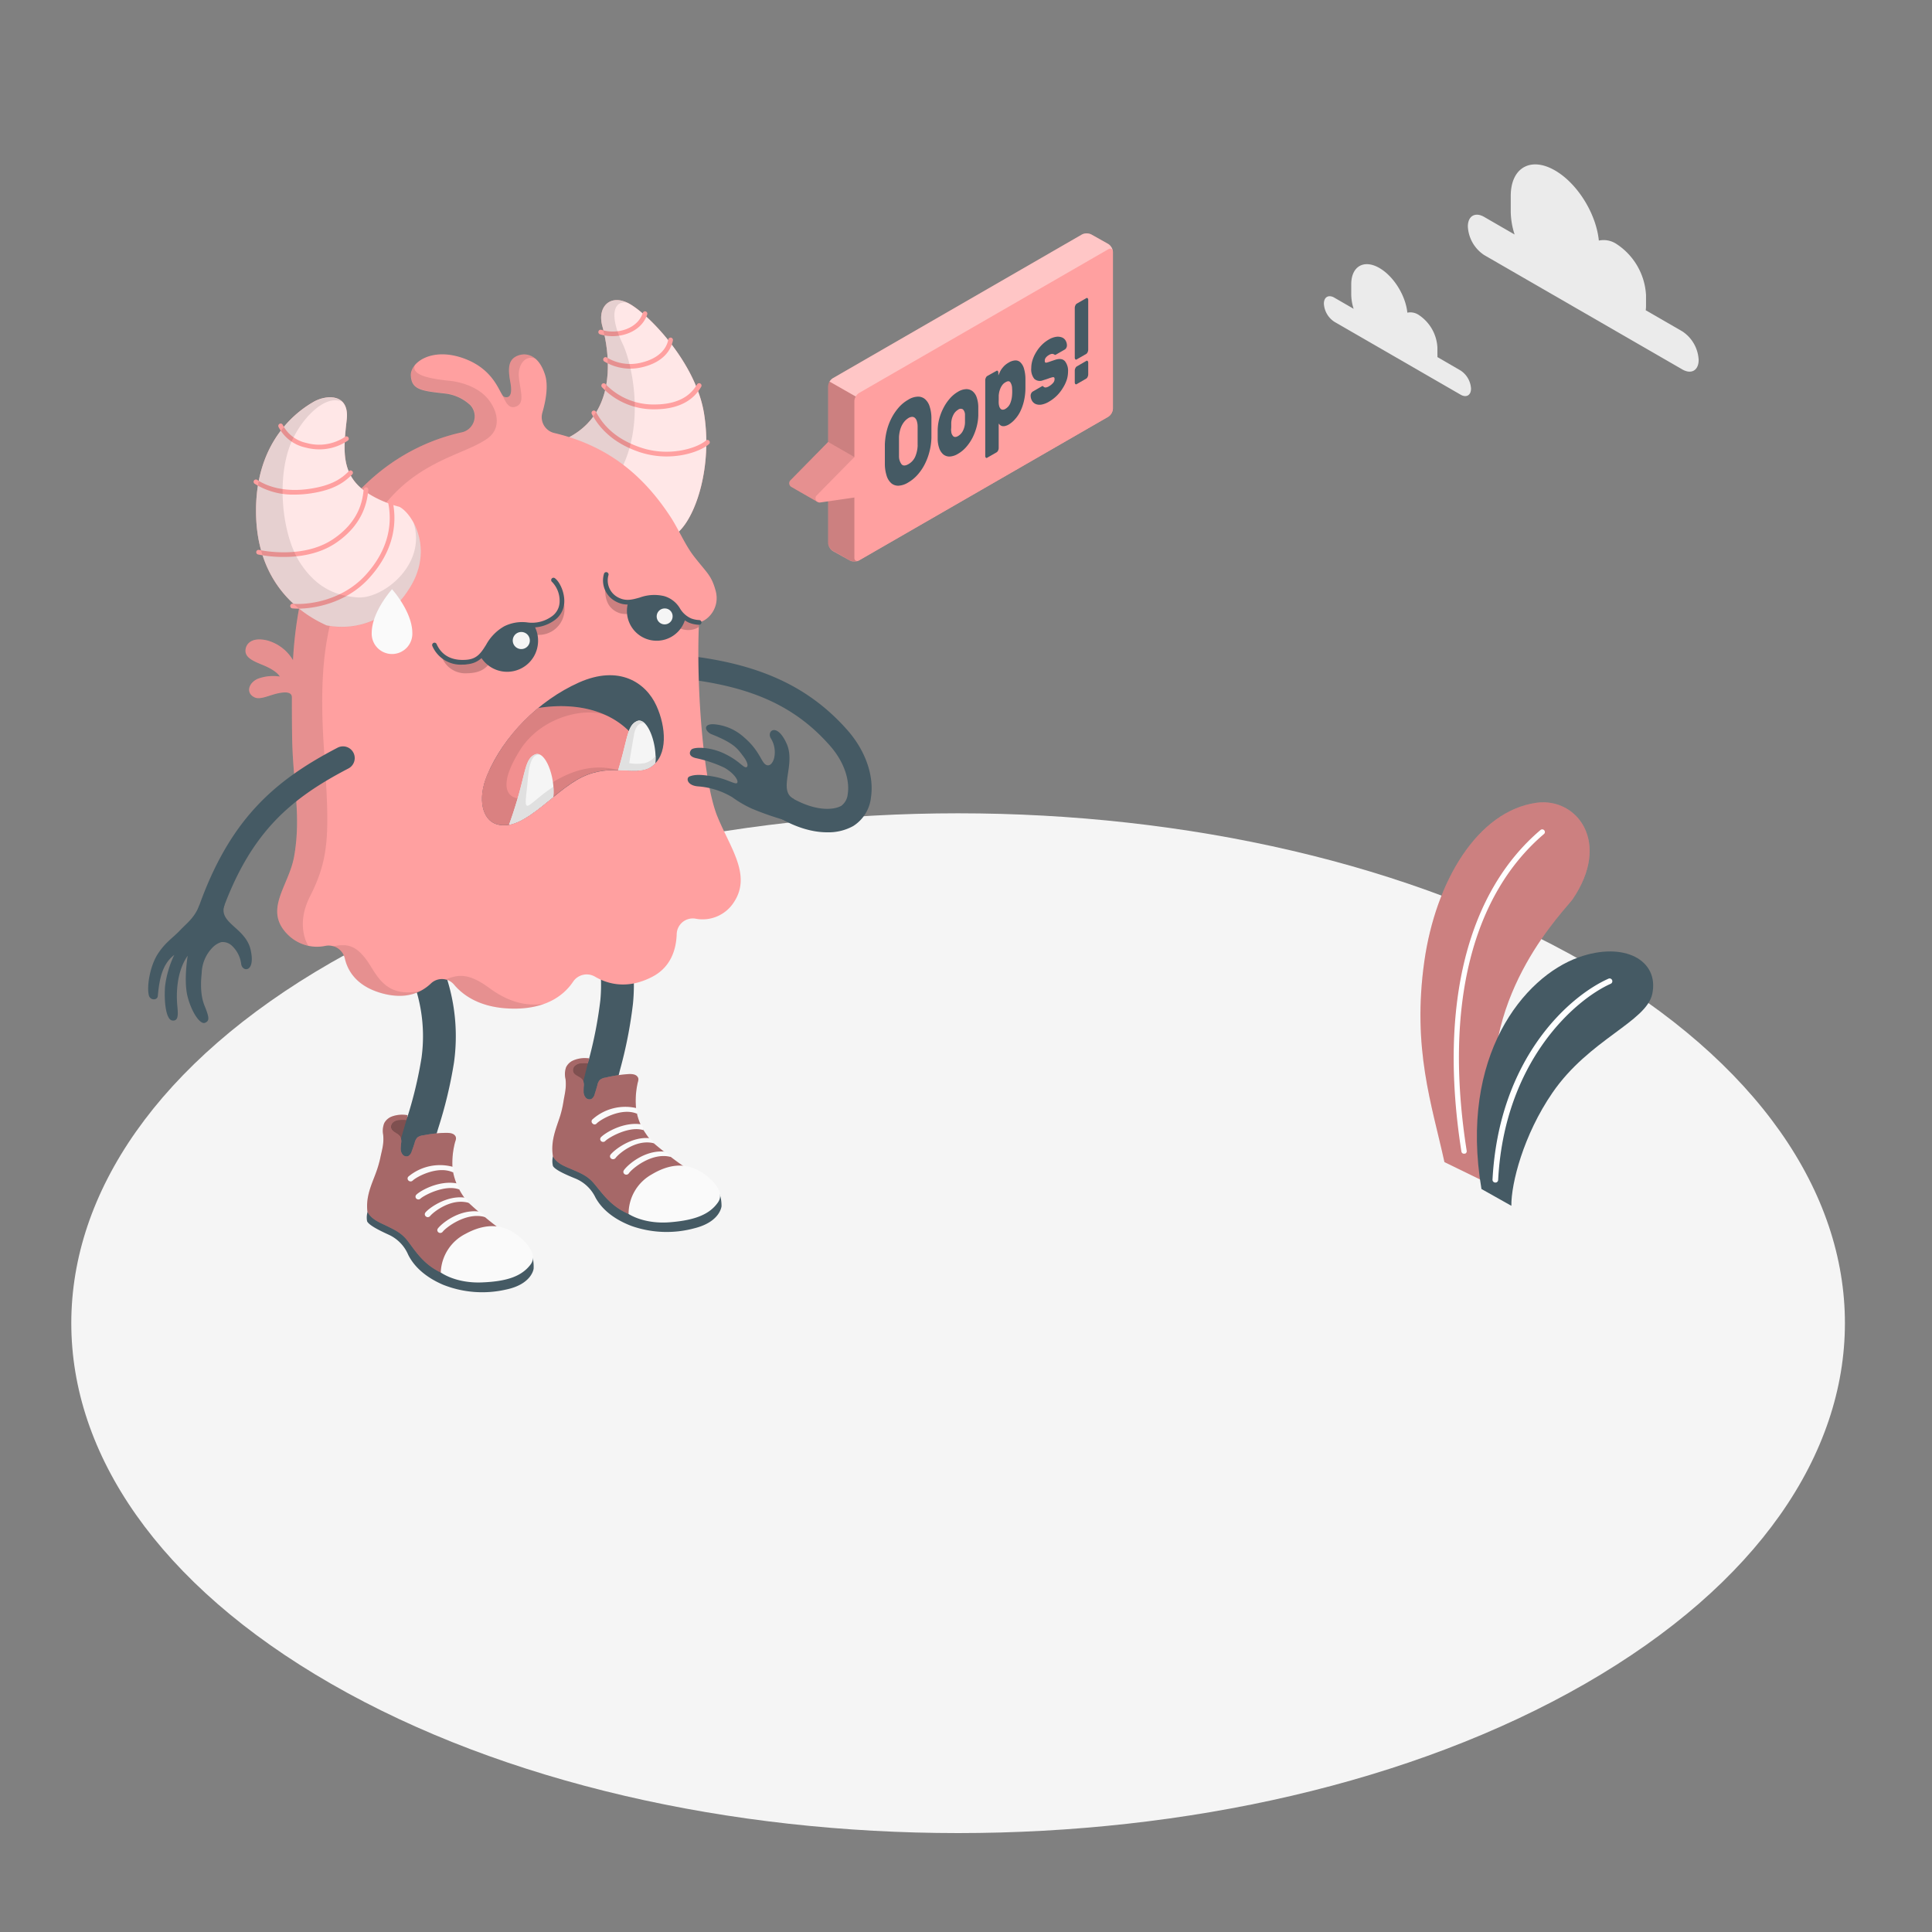 <svg xmlns="http://www.w3.org/2000/svg" viewBox="0 0 500 500"><rect x="0" y="0" width="500" height="500" fill="#808080" stroke="none"/><g id="freepik--Floor--inject-228"><path id="freepik--floor--inject-228" d="M410.25,249.13c-89.63-51.53-234.95-51.53-324.58,0s-89.62,135.09,0,186.62,234.94,51.54,324.57,0S499.87,300.67,410.25,249.13Z" style="fill:#f5f5f5"></path></g><g id="freepik--Clouds--inject-228"><g id="freepik--clouds--inject-228"><path d="M435.37,85.75l-9.46-5.46a8.57,8.57,0,0,0,.08-1.16V76.39a16.92,16.92,0,0,0-7.65-13.25,6,6,0,0,0-4.56-.88c-.69-6.94-5.51-14.78-11.35-18.15-6.32-3.65-11.45-.69-11.45,6.6v4.11a19.92,19.92,0,0,0,1,5.87l-7.86-4.54c-2.34-1.36-4.24-.26-4.24,2.45A9.41,9.41,0,0,0,384.09,66l51.28,29.6c2.34,1.36,4.24.26,4.24-2.45A9.41,9.41,0,0,0,435.37,85.75Z" style="fill:#ebebeb"></path><path d="M378,95.89l-6-3.48a5.74,5.74,0,0,0,0-.74V89.93a10.79,10.79,0,0,0-4.87-8.45,3.85,3.85,0,0,0-2.91-.56c-.44-4.41-3.51-9.41-7.23-11.56-4-2.32-7.29-.44-7.29,4.21v2.61a12.46,12.46,0,0,0,.62,3.74l-5-2.89c-1.49-.86-2.7-.16-2.7,1.56a6,6,0,0,0,2.7,4.68L378,102.14c1.49.86,2.7.16,2.7-1.57A6,6,0,0,0,378,95.89Z" style="fill:#ebebeb"></path></g></g><g id="freepik--Plant--inject-228"><g id="freepik--Plants--inject-228"><path d="M373.82,300.75c-3.23-14.81-8.41-29.33-5.2-52,2.92-20.54,13.71-38.89,29.08-41,10.36-1.38,19.41,10.17,9.27,25-1.69,2.47-23.65,24-20,53.67l-2.05,19.74Z" style="fill:#FFA0A0"></path><g style="opacity:0.2"><path d="M373.82,300.75c-3.23-14.81-8.41-29.33-5.2-52,2.92-20.54,13.71-38.89,29.08-41,10.36-1.38,19.41,10.17,9.27,25-1.69,2.47-23.65,24-20,53.67l-2.05,19.74Z"></path></g><path d="M379.2,298.55a.67.67,0,0,0,.38-.71c-6-38,1.65-66.37,20-82a.67.67,0,0,0,.08-.94.68.68,0,0,0-1-.08c-18.58,15.8-26.49,44.72-20.45,83.19a.66.66,0,0,0,.76.56Z" style="fill:#fff"></path><path d="M391.14,312.06c-.07-5.76,3.11-18.32,10.64-29.27,9.5-13.82,24.32-18.34,25.83-25.58,1.82-8.7-7.29-13.67-19.08-9.45-14.19,5.08-30.94,25.51-25.13,59.95Z" style="fill:#455a64"></path><path d="M387.27,306a.71.71,0,0,0,.45-.63c1.6-30.57,19.75-46.58,29.13-50.77a.72.72,0,0,0,.36-.95.7.7,0,0,0-.95-.36c-10.37,4.63-28.34,20.8-30,52a.72.72,0,0,0,.69.75A.63.63,0,0,0,387.27,306Z" style="fill:#fff"></path></g></g><g id="freepik--Character--inject-228"><g id="freepik--Monster--inject-228"><path d="M152.59,274.36c-4.22-.17-6.08.25-5.43,4.71s.85,7.9.85,7.9,7.51.22,11-1.73S158.93,274.61,152.59,274.36Z" style="fill:#FFA0A0"></path><path d="M152.59,274.36c-4.22-.17-6.08.25-5.43,4.71s.85,7.9.85,7.9,7.51.22,11-1.73S158.93,274.61,152.59,274.36Z" style="opacity:0.5"></path><path d="M153.26,293.52a4.56,4.56,0,0,1-.82-.08,4.26,4.26,0,0,1-3.35-5c1.09-5.54,2.17-9.82,3.13-13.59a108.4,108.4,0,0,0,3.15-16,41,41,0,0,0-5.18-24.15,4.24,4.24,0,1,1,7.3-4.33,49.29,49.29,0,0,1,6.32,29.4,114.15,114.15,0,0,1-3.36,17.14c-.92,3.67-2,7.83-3,13.15A4.25,4.25,0,0,1,153.26,293.52Z" style="fill:#455a64"></path><path d="M143.1,299.26a5.29,5.29,0,0,0,0,2.49c.59,1.1,3.86,2.45,5.58,3.16a10,10,0,0,1,5.42,5c1.92,3.51,5.42,5.88,9.33,7.37a27.44,27.44,0,0,0,16.3.59c6.69-1.67,7-5.7,7-5.7s.1-3.78-1.62-4.26S143.1,299.26,143.1,299.26Z" style="fill:#455a64"></path><path d="M145.8,285.22a26.77,26.77,0,0,1-.81,3.52c-1,3.17-2.55,6.44-1.89,10.52,1.1,2,3.4,2.7,5.12,3.46,2.31,1,4,1.71,5.63,3.71,3,3.59,5.81,8.13,14.79,9.3s15.52-2.1,17-4.74-.18-4.91-6.07-7.59c-3-1.37-9.81-7-10.59-7.72a14.83,14.83,0,0,1-1.92-2.41,14.61,14.61,0,0,1-2.4-6,21,21,0,0,1,.33-6.83c.1-.52.36-1.06.14-1.53-.57-1.26-2.54-.93-3.63-.84a36.26,36.26,0,0,0-4.84.83,2.79,2.79,0,0,0-1.44.61,2.92,2.92,0,0,0-.63,1.38c-.21.75-.43,1.5-.67,2.23a2.06,2.06,0,0,1-.88,1.31,1.31,1.31,0,0,1-1.46-.36,2.39,2.39,0,0,1-.55-1.46c0-.54,0-1.07.06-1.6a2.51,2.51,0,0,0-.29-1.48c-.59-.93-2.08-1.08-2.46-2.11a1.59,1.59,0,0,1,.45-1.61,2.83,2.83,0,0,1,1.61-.66,12.68,12.68,0,0,1,1.75,0l.32-1.24a7.67,7.67,0,0,0-4.09.52,3.69,3.69,0,0,0-1.87,1.76,5.33,5.33,0,0,0-.15,3.07C146.61,281.6,146.18,282.88,145.8,285.22Z" style="fill:#FFA0A0"></path><path d="M145.8,285.22a26.77,26.77,0,0,1-.81,3.52c-1,3.17-2.55,6.44-1.89,10.52,1.1,2,3.4,2.7,5.12,3.46,2.31,1,4,1.71,5.63,3.71,3,3.59,5.81,8.13,14.79,9.3s15.52-2.1,17-4.74-.18-4.91-6.07-7.59c-3-1.37-9.81-7-10.59-7.72a14.83,14.83,0,0,1-1.92-2.41,14.61,14.61,0,0,1-2.4-6,21,21,0,0,1,.33-6.83c.1-.52.36-1.06.14-1.53-.57-1.26-2.54-.93-3.63-.84a36.26,36.26,0,0,0-4.84.83,2.79,2.79,0,0,0-1.44.61,2.92,2.92,0,0,0-.63,1.38c-.21.75-.43,1.5-.67,2.23a2.06,2.06,0,0,1-.88,1.31,1.31,1.31,0,0,1-1.46-.36,2.39,2.39,0,0,1-.55-1.46c0-.54,0-1.07.06-1.6a2.51,2.51,0,0,0-.29-1.48c-.59-.93-2.08-1.08-2.46-2.11a1.59,1.59,0,0,1,.45-1.61,2.83,2.83,0,0,1,1.61-.66,12.68,12.68,0,0,1,1.75,0l.32-1.24a7.67,7.67,0,0,0-4.09.52,3.69,3.69,0,0,0-1.87,1.76,5.33,5.33,0,0,0-.15,3.07C146.61,281.6,146.18,282.88,145.8,285.22Z" style="opacity:0.35"></path><path d="M162.68,314.17a11.66,11.66,0,0,1,6-10.24c6.45-3.86,10.66-1.93,12.81-.6,2.55,1.59,6.28,5,4.34,7.82-2.09,3-5.66,4.63-12.47,5.17S162.68,314.17,162.68,314.17Z" style="fill:#fafafa"></path><path d="M153.78,291a.74.74,0,0,0,.64-.25c.89-.95,6.3-4.22,10.39-2.54.1-.15.27-1.15-.22-1.46a12.74,12.74,0,0,0-11.32,3,.72.72,0,0,0,.07,1A.83.83,0,0,0,153.78,291Z" style="fill:#fafafa"></path><path d="M166.53,292.49a2.09,2.09,0,0,0-.66-1.53c-4.66-.66-9.34,2.27-10.37,3.38a.72.72,0,0,0,.08,1,.74.74,0,0,0,.44.18.76.76,0,0,0,.64-.24C157.52,294.39,162.85,291.3,166.53,292.49Z" style="fill:#fafafa"></path><path d="M173.58,299.42c-.07-.48-1-1.2-1.79-1.4-5.15-.35-9.5,3.57-10.35,4.87a.71.71,0,0,0,.24,1,.8.8,0,0,0,.47.11.79.79,0,0,0,.59-.34C163.5,302.51,168.7,298.12,173.58,299.42Z" style="fill:#fafafa"></path><path d="M158.7,300a.83.83,0,0,0,.61-.31c.75-1.05,5.27-5,9.92-3.81,0-.41-.82-1.22-1.24-1.33-4.61-.42-9.07,3.07-10,4.3a.72.72,0,0,0,.19,1A.82.82,0,0,0,158.7,300Z" style="fill:#fafafa"></path><path d="M105.66,289.11c-4.2-.34-6.09,0-5.62,4.48s.52,7.93.52,7.93,7.49.53,11.06-1.27S112,289.63,105.66,289.11Z" style="fill:#FFA0A0"></path><path d="M105.66,289.11c-4.2-.34-6.09,0-5.62,4.48s.52,7.93.52,7.93,7.49.53,11.06-1.27S112,289.63,105.66,289.11Z" style="opacity:0.5"></path><path d="M105.53,308.28a4.61,4.61,0,0,1-.82-.11,4.24,4.24,0,0,1-3.13-5.13c1.32-5.49,2.58-9.71,3.69-13.45a106.87,106.87,0,0,0,3.82-15.83,41,41,0,0,0-4.16-24.34,4.25,4.25,0,0,1,7.48-4A49.4,49.4,0,0,1,117.49,275a113.91,113.91,0,0,1-4.08,17c-1.08,3.63-2.3,7.74-3.57,13A4.25,4.25,0,0,1,105.53,308.28Z" style="fill:#455a64"></path><path d="M95.14,313.59a5.2,5.2,0,0,0-.13,2.49c.54,1.12,3.74,2.61,5.43,3.39a10,10,0,0,1,5.2,5.26c1.78,3.58,5.18,6.1,9,7.75a27.44,27.44,0,0,0,16.26,1.27c6.75-1.38,7.2-5.4,7.2-5.4s.26-3.77-1.44-4.32S95.14,313.59,95.14,313.59Z" style="fill:#455a64"></path><path d="M98.42,299.68a28,28,0,0,1-1,3.48c-1.1,3.13-2.82,6.32-2.33,10.43,1,2,3.27,2.84,5,3.68,2.27,1.12,3.9,1.87,5.47,3.94,2.82,3.71,5.46,8.37,14.39,9.91s15.6-1.45,17.18-4,0-4.91-5.75-7.84c-2.93-1.49-9.51-7.38-10.26-8.15a16.7,16.7,0,0,1-4-8.58,21.2,21.2,0,0,1,.61-6.81c.13-.51.41-1,.21-1.53-.52-1.28-2.5-1-3.59-1a34.7,34.7,0,0,0-4.87.63,2.81,2.81,0,0,0-1.47.55,3,3,0,0,0-.69,1.35c-.23.74-.48,1.48-.76,2.21a2.05,2.05,0,0,1-.93,1.26,1.31,1.31,0,0,1-1.44-.41,2.34,2.34,0,0,1-.49-1.49,14.18,14.18,0,0,1,.13-1.6,2.6,2.6,0,0,0-.23-1.49c-.55-.95-2-1.16-2.37-2.21a1.53,1.53,0,0,1,.52-1.58,2.64,2.64,0,0,1,1.63-.59,13.11,13.11,0,0,1,1.76,0l.36-1.22a7.73,7.73,0,0,0-4.11.34,3.7,3.7,0,0,0-1.94,1.69,5.38,5.38,0,0,0-.28,3.05C99.38,296.1,98.9,297.35,98.42,299.68Z" style="fill:#FFA0A0"></path><path d="M98.42,299.68a28,28,0,0,1-1,3.48c-1.1,3.13-2.82,6.32-2.33,10.43,1,2,3.27,2.84,5,3.68,2.27,1.12,3.9,1.87,5.47,3.94,2.82,3.71,5.46,8.37,14.39,9.91s15.6-1.45,17.18-4,0-4.91-5.75-7.84c-2.93-1.49-9.51-7.38-10.26-8.15a16.7,16.7,0,0,1-4-8.58,21.2,21.2,0,0,1,.61-6.81c.13-.51.41-1,.21-1.53-.52-1.28-2.5-1-3.59-1a34.7,34.7,0,0,0-4.87.63,2.81,2.81,0,0,0-1.47.55,3,3,0,0,0-.69,1.35c-.23.74-.48,1.48-.76,2.21a2.05,2.05,0,0,1-.93,1.26,1.31,1.31,0,0,1-1.44-.41,2.34,2.34,0,0,1-.49-1.49,14.18,14.18,0,0,1,.13-1.6,2.6,2.6,0,0,0-.23-1.49c-.55-.95-2-1.16-2.37-2.21a1.53,1.53,0,0,1,.52-1.58,2.64,2.64,0,0,1,1.63-.59,13.11,13.11,0,0,1,1.76,0l.36-1.22a7.73,7.73,0,0,0-4.11.34,3.7,3.7,0,0,0-1.94,1.69,5.38,5.38,0,0,0-.28,3.05C99.38,296.1,98.9,297.35,98.42,299.68Z" style="opacity:0.35"></path><path d="M114.07,329.31a11.66,11.66,0,0,1,6.42-10c6.61-3.59,10.74-1.49,12.83-.06,2.48,1.69,6.06,5.27,4,8-2.22,2.93-5.85,4.39-12.68,4.64S114.07,329.31,114.07,329.31Z" style="fill:#fafafa"></path><path d="M106.16,305.74a.76.76,0,0,0,.65-.21c.92-.92,6.46-4,10.48-2.1.11-.16.32-1.14-.16-1.47a12.74,12.74,0,0,0-11.44,2.54.71.71,0,0,0,0,1A.77.77,0,0,0,106.16,305.74Z" style="fill:#fafafa"></path><path d="M118.83,307.82a2,2,0,0,0-.6-1.56c-4.62-.86-9.42,1.87-10.49,2.94a.71.71,0,0,0,0,1,.79.79,0,0,0,1.08,0C109.75,309.33,115.2,306.47,118.83,307.82Z" style="fill:#fafafa"></path><path d="M125.58,315c0-.48-1-1.24-1.73-1.47-5.13-.57-9.64,3.17-10.55,4.43a.71.71,0,0,0,.21,1,.77.77,0,0,0,.46.13.81.81,0,0,0,.61-.32C115.38,317.7,120.76,313.53,125.58,315Z" style="fill:#fafafa"></path><path d="M110.68,315a.82.82,0,0,0,.63-.29c.8-1,5.47-4.78,10.07-3.39.05-.41-.77-1.24-1.18-1.38-4.59-.61-9.19,2.69-10.12,3.88a.71.71,0,0,0,.15,1A.76.76,0,0,0,110.68,315Z" style="fill:#fafafa"></path><path d="M214.06,215.4c-4.06,0-9.12-1.43-14.74-5.26a3,3,0,0,1,3.43-5c7.56,5.16,13,4.56,15,3.39a4.28,4.28,0,0,0,1.65-3.09c.48-3-.5-7.82-4.68-12.54-8.84-10-19.93-15.11-37.09-17.16a3,3,0,0,1,.72-6c18.52,2.2,31.13,8.11,40.91,19.16,4.74,5.35,7,11.9,6.14,17.52a10,10,0,0,1-4.59,7.36A13.22,13.22,0,0,1,214.06,215.4Z" style="fill:#455a64"></path><path d="M175.68,137.58c4.59-4.33,8.64-17.05,6.55-30.41S167.8,81.32,162.88,78.61s-8.38.79-7,5.78c1.82,6.77,4.09,22-8.56,28.73A44.41,44.41,0,0,0,155.67,131C162.19,138.87,175.68,137.58,175.68,137.58Z" style="fill:#FFA0A0"></path><path d="M175.68,137.58c4.59-4.33,8.64-17.05,6.55-30.41S167.8,81.32,162.88,78.61s-8.38.79-7,5.78c1.82,6.77,4.09,22-8.56,28.73A44.41,44.41,0,0,0,155.67,131C162.19,138.87,175.68,137.58,175.68,137.58Z" style="fill:#fff;opacity:0.75"></path><path d="M158.52,87a10.91,10.91,0,0,1-3.24-.48.62.62,0,0,1-.4-.77.61.61,0,0,1,.77-.39c4,1.27,9.35-.21,10.7-4.37a.6.6,0,1,1,1.15.37C166.29,85.11,162.34,87,158.52,87Z" style="fill:#FFA0A0"></path><path d="M163.07,95.41a13.21,13.21,0,0,1-6.68-1.86.61.61,0,0,1,.6-1.06,11.76,11.76,0,0,0,9,1.35c5.52-1.33,6.7-4.56,6.95-5.89a.61.61,0,1,1,1.19.22c-.3,1.56-1.65,5.35-7.86,6.85A14,14,0,0,1,163.07,95.41Z" style="fill:#FFA0A0"></path><path d="M169.35,105.93h0a18.41,18.41,0,0,1-13.54-5.7.61.61,0,0,1,0-.86.6.6,0,0,1,.86,0,17.14,17.14,0,0,0,12.66,5.31h0c7.8,0,10.11-3.66,11.1-5.22a.6.6,0,0,1,.84-.19.61.61,0,0,1,.19.84C180.47,101.72,177.81,105.93,169.35,105.93Z" style="fill:#FFA0A0"></path><path d="M172.53,118.13a22.31,22.31,0,0,1-7.08-1.15c-5.74-1.94-9.89-5.27-12.32-9.89a.61.61,0,0,1,1.07-.57c2.32,4.41,6.12,7.45,11.64,9.31,7.6,2.56,14.86,0,16.89-1.86a.61.61,0,0,1,.82.89C182,116.33,177.74,118.13,172.53,118.13Z" style="fill:#FFA0A0"></path><path d="M157.19,126.73c10.89-12.43,6.68-32,4-37.64-3.77-7.9-2.17-11.37,1.13-10.75-4.61-2.14-7.76,1.26-6.48,6,1.82,6.77,4.09,22-8.56,28.73a45.33,45.33,0,0,0,7.18,16.3A23.74,23.74,0,0,0,157.19,126.73Z" style="opacity:0.1"></path><path d="M185.68,211.35c-3.7-9-5.54-33.91-4.78-50.27,2.48-.52,5.51-3.9,4.29-8.27-1.1-3.93-2.17-4.45-5.49-8.69-2.36-3-4-7-6.12-10.28-7.28-11.14-16.53-18.57-30.15-21.78a4.21,4.21,0,0,1-3.07-5.26c.87-3,1.61-6.92.7-9.8-1.69-5.32-5.05-5.86-7.27-4.87s-2.39,3.19-1.72,6.76-.38,4.2-1.57,3.82-2.08-6.88-10.39-9.93-13.92,1-13.78,4.38c.15,3.75,2.87,4,8.64,4.66a11.46,11.46,0,0,1,6.71,3,4.23,4.23,0,0,1-2.19,7.06C98.36,116.57,82,134.18,77.31,157.94a103.43,103.43,0,0,0-1.48,12.91h0a11.16,11.16,0,0,0-6.66-5.1c-4.08-1-5.7.95-5.64,2.77s2.32,2.69,4.61,3.64c3.67,1.52,4.27,2.93,4.27,2.93a11.43,11.43,0,0,0-5.68.57c-2.51,1.11-3.17,3.82-.74,4.86,1.35.57,3.42-.46,5.55-1,1.34-.31,3.82-.81,4,.8h0c0,3.77,0,7.7.09,11.75.31,11.41,2.31,19.22.49,29.57-1.39,7.84-8.25,14-1.36,20.51a10.66,10.66,0,0,0,9.5,2.63,4.33,4.33,0,0,1,5,3.32c.77,3.25,3.12,7.21,9.76,9,6.12,1.62,10-.24,12.43-2.51a4.13,4.13,0,0,1,6,.16c2.55,3.05,7.28,6.32,15.83,6.28s12.85-3.75,15-6.91a4.24,4.24,0,0,1,5.65-1.39c3.24,1.92,8.46,3.46,15,0,4.83-2.58,6.08-7.21,6.2-11a4.17,4.17,0,0,1,4.74-4,9.64,9.64,0,0,0,10.09-4.28C194.53,226.49,189,219.46,185.68,211.35Z" style="fill:#FFA0A0"></path><g style="opacity:0.1"><path d="M68.14,172.16c3.67,1.52,4.27,2.93,4.27,2.93a11.43,11.43,0,0,0-5.68.57c-2.51,1.11-3.17,3.82-.74,4.86,1.35.57,3.42-.46,5.55-1,1.34-.31,3.82-.81,4,.8h0c0,3.77,0,7.7.09,11.75.31,11.41,2.31,19.22.49,29.57-1.39,7.84-8.25,14-1.36,20.51a10.07,10.07,0,0,0,5.09,2.62c-.21-.11-3.43-5.29.37-12.76,5.34-10.51,5-17.08,3.61-38.37-1.71-26,1.48-37.17,10.93-55.57,9.69-18.86,25.09-19.77,31.63-24.77,3.56-2.72,2.34-7.65-.77-10.78-2.61-2.63-6.69-3.7-9.1-3.95-5.26-.54-10.15-1.46-9.16-4.09a3.93,3.93,0,0,0-1,2.63c.15,3.75,2.87,4,8.64,4.66a11.46,11.46,0,0,1,6.71,3,4.23,4.23,0,0,1-2.19,7.06C98.36,116.57,82,134.18,77.31,157.94a103.43,103.43,0,0,0-1.48,12.91h0a11.16,11.16,0,0,0-6.66-5.1c-4.08-1-5.7.95-5.64,2.77S65.85,171.21,68.14,172.16Z"></path><path d="M94.72,248.25c-2.68-3.54-4.85-4.12-8.58-3.33h0a4.32,4.32,0,0,1,3.1,3.22c.77,3.25,3.12,7.21,9.76,9,4.32,1.15,7.55.55,9.91-.7C99.3,258.5,97.41,251.78,94.72,248.25Z"></path><path d="M140.8,259.81c-4.73.62-9.16-.45-14.14-4.1-5.37-3.93-8-3.56-11.32-2.23h0a3.82,3.82,0,0,1,2.1,1.28c2.55,3.05,7.28,6.32,15.83,6.28A22.48,22.48,0,0,0,140.8,259.81Z"></path><path d="M134.27,97.34c-.18-3.16,1.83-5.54,4.31-4.5a4.45,4.45,0,0,0-4.79-.71c-2.23,1-2.39,3.19-1.72,6.76s-.38,4.2-1.57,3.82a1.26,1.26,0,0,1-.54-.56h0c.92,2,1.81,4,3.89,2.92S134.45,100.49,134.27,97.34Z"></path></g><path d="M114.15,169.43a6.49,6.49,0,0,0,6.5,4.82c5.35-.07,5.94-2.5,8.13-5.82s6.9-4.06,11-4.13a6.65,6.65,0,0,0,5.72-9.4,5.76,5.76,0,0,1-2.72,5.49c-3.28,2.14-7.64.21-11.93,2.26s-4.66,6.68-7.81,8.15A8.64,8.64,0,0,1,114.15,169.43Z" style="opacity:0.2"></path><path d="M139.21,166.66a8,8,0,0,1-14.87,3.23c2.12-2,2.92-5.4,6.5-7.24,2.83-1.44,5-.78,7.35-.85A8.06,8.06,0,0,1,139.21,166.66Z" style="fill:#455a64"></path><path d="M119.75,172a8,8,0,0,1-7.86-4.82.61.61,0,0,1,.31-.8.6.6,0,0,1,.8.31c.92,2.08,3,4.47,7.81,4.05,2.69-.23,3.73-1.84,5-3.88a12.22,12.22,0,0,1,4.71-4.79,10.46,10.46,0,0,1,5.88-1,8.72,8.72,0,0,0,6.26-1.45,4.75,4.75,0,0,0,2.17-4,7,7,0,0,0-1.94-5,.61.61,0,0,1-.13-.85.59.59,0,0,1,.84-.13c1.21.88,2.48,3.49,2.44,6a6,6,0,0,1-2.7,5,9.91,9.91,0,0,1-7,1.66,9.25,9.25,0,0,0-5.27.83,11,11,0,0,0-4.24,4.36c-1.32,2-2.69,4.15-6,4.43C120.51,172,120.12,172,119.75,172Z" style="fill:#455a64"></path><path d="M137.12,165.79a2.21,2.21,0,1,1-2.18-2.23A2.2,2.2,0,0,1,137.12,165.79Z" style="fill:#f5f5f5"></path><path d="M180.89,161.35l-.53-.27a5.6,5.6,0,0,1-3-1.12c-1.07-1-2.27-4.23-5.69-5.06s-5.34.83-9.14,1-5.07-2.46-5.83-4.66c-.41,3.73.65,6.23,3.35,7.33,3,1.22,8.44-1.34,10.76,0s3.66,4.11,6.55,4.43a5.16,5.16,0,0,0,3.45-.69C180.86,162,180.88,161.67,180.89,161.35Z" style="opacity:0.2"></path><path d="M177.4,160a7.69,7.69,0,0,1-15.1-2.74,7.47,7.47,0,0,1,.27-1.33c2.82-.07,5.39-2,9.14-1C175,155.81,175.23,158.42,177.4,160Z" style="fill:#455a64"></path><path d="M180.81,161.69a7.77,7.77,0,0,1-2.45-.52,7.44,7.44,0,0,1-3.38-3,5.86,5.86,0,0,0-3.44-2.73,10,10,0,0,0-5.69.38c-2.09.59-4.25,1.2-6.82-.35a6.1,6.1,0,0,1-2.71-7,.6.6,0,0,1,.77-.37.61.61,0,0,1,.37.78,4.94,4.94,0,0,0,2.19,5.55c2.13,1.28,3.86.79,5.87.23a11,11,0,0,1,6.35-.39A7,7,0,0,1,176,157.5a6.35,6.35,0,0,0,2.85,2.54,6.66,6.66,0,0,0,2.07.43.63.63,0,0,1,.63.58.6.6,0,0,1-.58.63Z" style="fill:#455a64"></path><path d="M174.07,159.55a2.06,2.06,0,1,1-2-2.08A2,2,0,0,1,174.07,159.55Z" style="fill:#f5f5f5"></path><path d="M149.81,176.64c-10.39,4.65-19.52,13.84-23.74,24-2.6,6.25-1.18,11.44,2.3,12.62,6.88,2.32,14.59-8.4,22.26-12.14s13.91-.12,17.8-2.63c4.58-2.95,3.91-10.48,1.45-15.85C167.14,176.62,160.21,172,149.81,176.64Z" style="fill:#455a64"></path><path d="M168.17,198.61c-3.81-13.25-16.25-17.38-28.87-15.38a46.21,46.21,0,0,0-13.23,17.39c-2.6,6.25-1.18,11.44,2.3,12.62,6.88,2.32,14.59-8.4,22.26-12.14C158.05,197.48,164.26,200.81,168.17,198.61Z" style="fill:#f28f8f"></path><path d="M160,199.3c-12.77-3.43-21,7.54-25.05,7.44s-6-3.63-.39-12.58,17.61-11.4,22.85-8.78c-5.23-2.58-11.62-3.17-18.07-2.15a46.21,46.21,0,0,0-13.23,17.39c-2.6,6.24-1.18,11.44,2.3,12.62,6.88,2.32,14.59-8.4,22.26-12.14A19.44,19.44,0,0,1,160,199.3Z" style="opacity:0.1"></path><path d="M164.86,186.62c-2.46,1.07-2.43,4.34-4.46,11.29-.14.49-.28,1-.42,1.4,3.42.08,6.31.54,8.45-.84a6.54,6.54,0,0,0,1.17-1C170.1,192.22,167.46,185.49,164.86,186.62Z" style="fill:#f5f5f5"></path><path d="M169.6,197.49a14.71,14.71,0,0,0,.05-1.88,5.05,5.05,0,0,1-2.86,1.9,12.37,12.37,0,0,1-3.95,0s.64-4.06,1.28-7.55c.42-2.34,1.82-3.36,2.94-2.55-.69-.77-1.44-1.12-2.2-.79-2.46,1.07-2.43,4.34-4.46,11.29-.14.49-.28,1-.42,1.4,3.42.08,6.31.54,8.45-.84A6.54,6.54,0,0,0,169.6,197.49Z" style="fill:#e0e0e0"></path><path d="M138.47,195.25c-2.47,1.07-2.43,4.34-4.46,11.29-.89,3-1.65,5.28-2.24,6.88,3.67-.7,7.52-4,11.43-7.17h0C143.75,201,141.09,194.11,138.47,195.25Z" style="fill:#f5f5f5"></path><path d="M143.2,206.24a15.11,15.11,0,0,0,0-2.61c-3.89,2.52-6.23,5.22-6.85,4.88s-.08-3.07.18-6.07c.32-3.63.77-7.39,3.19-7.13a1.51,1.51,0,0,0-1.28-.06c-2.47,1.07-2.43,4.34-4.46,11.29-.89,3-1.65,5.28-2.24,6.88,3.67-.7,7.52-4,11.43-7.17Z" style="fill:#e0e0e0"></path><path d="M53.76,240.39a3.28,3.28,0,0,1-1-.16,3,3,0,0,1-1.91-3.84C59,212.3,70.83,202.12,87.37,193.5a3,3,0,0,1,2.8,5.38C74.58,207,64.1,216.06,56.64,238.32A3.05,3.05,0,0,1,53.76,240.39Z" style="fill:#455a64"></path><path d="M51.62,234.22c-1.27,3.3-3.21,4.63-5.06,6.58s-3.85,3.13-5.78,6.17-2.84,8.2-2.26,10.61c.32,1.36,2.21,1.37,2.32.18.41-4.44,1.15-8.26,4.26-10.63a26.11,26.11,0,0,0-2.39,8.18c-.28,3.9.24,8.56,1.85,8.79s1.56-1.42,1.33-3.77-.44-8.55,2.69-13c0,0-1.12,6.54,0,10.72s3.28,7.16,4.48,6.65,1.14-1.31-.16-4.52c-1-2.49-1-5.65-.7-8.33a9.83,9.83,0,0,1,2.72-6.54,5.46,5.46,0,0,1,2.31-1.48,3.4,3.4,0,0,1,2.76.9,7.74,7.74,0,0,1,2.43,4.76c.28,2.1,3.75,2.29,2.46-3.61s-8.56-6.94-6.74-11.76Z" style="fill:#455a64"></path><path d="M202.67,212.13l2.77-5.36c-4.3-2.24.62-8.83-1.87-14.34s-5.15-3.29-4.13-1.44a6.84,6.84,0,0,1,.89,5.27c-.42,1.47-1.37,2.33-2.38,1.46s-1.66-3.73-5.37-6.88a13.11,13.11,0,0,0-8-3.42c-2.9,0-1.88,2-.49,2.57,6,2.4,6.74,3.74,8.24,5.7s1.31,3.08.53,2.85-2-1.93-5.62-3.61-7.71-1.67-8.34-.9-.56,1.76,1.18,2.17a33.14,33.14,0,0,1,7.41,2.49c2.55,1.47,3.71,3.37,3.29,3.92s-2.6-1-5.92-1.6-5-.61-6.4-.07c-1,.39-.65,2.44,2.39,2.59a20,20,0,0,1,8.72,2.83,29.17,29.17,0,0,0,5.06,2.94A76.71,76.71,0,0,0,202.67,212.13Z" style="fill:#455a64"></path><path d="M103.38,131.17c3.51,1.84,9.14,11.42,2.24,21.61a20.32,20.32,0,0,1-21.15,9.05c-2.8-1.36-17.46-7.72-18.18-28S78,105.83,81.16,104s9.34-2.33,8.57,4.61-1.5,13.1,3.54,17.56C97.23,129.7,103.38,131.17,103.38,131.17Z" style="fill:#FFA0A0"></path><path d="M103.38,131.17c3.51,1.84,9.14,11.42,2.24,21.61a20.32,20.32,0,0,1-21.15,9.05c-2.8-1.36-17.46-7.72-18.18-28S78,105.83,81.16,104s9.34-2.33,8.57,4.61-1.5,13.1,3.54,17.56C97.23,129.7,103.38,131.17,103.38,131.17Z" style="fill:#fff;opacity:0.75"></path><path d="M77.13,157.52a14.61,14.61,0,0,1-1.47-.07.61.61,0,0,1-.54-.67.61.61,0,0,1,.67-.54c3,.33,12.34-.35,18.77-7.36,6.57-7.17,6.84-14.16,5.9-18.76a.6.6,0,0,1,.47-.71.61.61,0,0,1,.72.47c1,4.87.72,12.27-6.2,19.82C89.52,156.17,81.24,157.52,77.13,157.52Z" style="fill:#FFA0A0"></path><path d="M73.41,144.14a32.94,32.94,0,0,1-6.62-.64.6.6,0,1,1,.26-1.18c.46.1,11.34,2.46,19.13-2.77,7.06-4.73,7.68-10.44,7.94-12.88a.61.61,0,0,1,.67-.54.59.59,0,0,1,.53.67c-.25,2.38-.93,8.71-8.46,13.76C82.57,143.44,77.42,144.14,73.41,144.14Z" style="fill:#FFA0A0"></path><path d="M76.31,128a18.69,18.69,0,0,1-10.38-2.79.6.6,0,1,1,.66-1c2,1.32,6.48,3.37,13.71,2.27,5.71-.87,8.19-2.71,10-4.56a.6.6,0,1,1,.86.85c-2,2-4.62,4-10.68,4.91A27.64,27.64,0,0,1,76.31,128Z" style="fill:#FFA0A0"></path><path d="M82.68,116.3a14.43,14.43,0,0,1-3.66-.49,10.3,10.3,0,0,1-6.93-5.31.61.61,0,0,1,.27-.82.6.6,0,0,1,.81.27,9,9,0,0,0,6.15,4.69,12.08,12.08,0,0,0,10-1.6.59.59,0,0,1,.84.17.6.6,0,0,1-.17.84A13.14,13.14,0,0,1,82.68,116.3Z" style="fill:#FFA0A0"></path><path d="M92.38,154.6c-4.42-.41-10-1.66-14.75-9s-6.28-22.65-1.91-31.87c2.88-6.07,8.63-11.63,12.78-9.77-1.85-1.73-5.27-1.11-7.34.08-3.12,1.8-15.59,9.55-14.87,29.82s15.38,26.62,18.18,28a20.32,20.32,0,0,0,21.15-9.05c4.62-6.82,3.62-13.37,1.41-17.51h0C110.49,146.14,99,155.2,92.38,154.6Z" style="opacity:0.1"></path><path d="M101.46,152.5s-5.22,5.75-5.26,11.27a5.26,5.26,0,1,0,10.51,0C106.67,158.25,101.46,152.5,101.46,152.5Z" style="fill:#fafafa"></path></g></g><g id="freepik--speech-bubble--inject-228"><g id="freepik--speech-bubble--inject-228"><g id="freepik--speech-bubble--inject-228"><path d="M280,60.69,215.54,97.88a2.67,2.67,0,0,0-1.22,2.1v40.54a2.66,2.66,0,0,0,1.22,2.09l4.35,2.43a2.7,2.7,0,0,0,2.43,0l64.49-37.18a2.69,2.69,0,0,0,1.21-2.1V65.21a2.66,2.66,0,0,0-1.22-2.09l-4.35-2.44A2.73,2.73,0,0,0,280,60.69Z" style="fill:#FFA0A0"></path><path d="M221.11,144.33V103.79a2.69,2.69,0,0,1,1.21-2.1l64.49-37.18c.67-.39,1.21-.07,1.21.7v40.54a2.69,2.69,0,0,1-1.21,2.1L222.32,145C221.65,145.42,221.11,145.1,221.11,144.33Z" style="fill:#FFA0A0"></path><path d="M222.32,145a2.67,2.67,0,0,1-2.43,0l-4.35-2.45a2.63,2.63,0,0,1-1.22-2.08V100a2.44,2.44,0,0,1,.39-1.24l6.76,3.86a2.35,2.35,0,0,0-.36,1.19v40.54C221.11,145,221.61,145.45,222.32,145Z" style="opacity:0.2"></path><path d="M288,65c-.09-.61-.59-.83-1.2-.48l-64.47,37.18a2.52,2.52,0,0,0-.86.91l-6.77-3.86a2.39,2.39,0,0,1,.84-.86L280,60.69a2.73,2.73,0,0,1,2.43,0l4.35,2.44A2.67,2.67,0,0,1,288,65Z" style="fill:#fff;opacity:0.4"></path><path d="M214.32,114.38l-9.76,9.93a1.08,1.08,0,0,0,.18,1.66c.2.14,6.76,3.89,6.76,3.89l9.61-11.57Z" style="fill:#FFA0A0"></path><path d="M214.32,114.38l-9.76,9.93a1.08,1.08,0,0,0,.18,1.66c.2.14,6.76,3.89,6.76,3.89l9.61-11.57Z" style="opacity:0.1"></path><path d="M221.11,118.29l-9.76,9.93a1.08,1.08,0,0,0,.92,1.82l8.84-1.28C222.06,128.76,222.06,118.29,221.11,118.29Z" style="fill:#FFA0A0"></path></g><path d="M229,115a17.58,17.58,0,0,1,.47-3.42,15.17,15.17,0,0,1,1.18-3.23,13.63,13.63,0,0,1,1.86-2.8,9.37,9.37,0,0,1,2.52-2.09,5,5,0,0,1,2.51-.81,2.74,2.74,0,0,1,1.86.65,4.1,4.1,0,0,1,1.18,1.87,9.73,9.73,0,0,1,.47,2.87c0,.83,0,1.72,0,2.65s0,1.81,0,2.64a16.08,16.08,0,0,1-.47,3.41,15.54,15.54,0,0,1-1.18,3.25,12.87,12.87,0,0,1-1.86,2.8,9.94,9.94,0,0,1-2.51,2.08,5.26,5.26,0,0,1-2.52.83,2.74,2.74,0,0,1-1.86-.65,4.27,4.27,0,0,1-1.18-1.9,10.36,10.36,0,0,1-.47-2.86c0-.8,0-1.66,0-2.6S229,115.88,229,115Zm8.48.24c0-.36,0-.76,0-1.21s0-.89,0-1.35,0-.89,0-1.31,0-.79,0-1.12a4.88,4.88,0,0,0-.2-1.25,1.85,1.85,0,0,0-.47-.82,1.08,1.08,0,0,0-.74-.3,2,2,0,0,0-1,.33,4.43,4.43,0,0,0-1,.87,5.58,5.58,0,0,0-.74,1.16,6.8,6.8,0,0,0-.46,1.36,8.94,8.94,0,0,0-.21,1.48c0,.35,0,.74,0,1.17s0,.88,0,1.33,0,.9,0,1.34,0,.82,0,1.16a3.37,3.37,0,0,0,.67,2.08c.39.43,1,.41,1.79-.05a4.14,4.14,0,0,0,1.77-2A8.11,8.11,0,0,0,237.49,115.26Z" style="fill:#455a64"></path><path d="M253.18,105.26c0,.29,0,.67,0,1.13s0,.85,0,1.16a13,13,0,0,1-.43,2.92,14.3,14.3,0,0,1-1.06,2.8,11.86,11.86,0,0,1-1.63,2.41,8.31,8.31,0,0,1-2.14,1.77,4.55,4.55,0,0,1-2.13.7,2.51,2.51,0,0,1-1.64-.53,3.66,3.66,0,0,1-1.06-1.57,7.35,7.35,0,0,1-.42-2.44c0-.29,0-.66,0-1.13s0-.85,0-1.16a12.42,12.42,0,0,1,.4-2.91,13.75,13.75,0,0,1,1.08-2.8,12,12,0,0,1,1.64-2.44,8.31,8.31,0,0,1,2.13-1.78,4.42,4.42,0,0,1,2.14-.68,2.59,2.59,0,0,1,1.64.54,3.47,3.47,0,0,1,1.06,1.57A7.9,7.9,0,0,1,253.18,105.26Zm-7,6.2a1.9,1.9,0,0,0,.54,1.46c.31.25.73.22,1.24-.08a3.25,3.25,0,0,0,1.25-1.36,5.1,5.1,0,0,0,.53-2.07c0-.32,0-.66,0-1s0-.7,0-1a2,2,0,0,0-.53-1.46,1.08,1.08,0,0,0-1.25.08,3.23,3.23,0,0,0-1.24,1.36,5,5,0,0,0-.54,2.08c0,.31,0,.65,0,1S246.12,111.18,246.14,111.46Z" style="fill:#455a64"></path><path d="M261.06,109.87a3.35,3.35,0,0,1-1,.39,1.73,1.73,0,0,1-.73,0,1.35,1.35,0,0,1-.52-.27,2.38,2.38,0,0,1-.35-.38v6.33a1.46,1.46,0,0,1-.16.66,1.05,1.05,0,0,1-.36.45l-2.44,1.4a.28.28,0,0,1-.36,0,.62.62,0,0,1-.16-.48V98.41a1.39,1.39,0,0,1,.16-.65.94.94,0,0,1,.36-.45L257.85,96a.27.27,0,0,1,.37,0,.66.66,0,0,1,.15.48v.68l.38-.84a4.76,4.76,0,0,1,.5-.87,6.84,6.84,0,0,1,.73-.84,5.46,5.46,0,0,1,1.08-.78,3.66,3.66,0,0,1,1.64-.55,1.81,1.81,0,0,1,1.35.47,3.57,3.57,0,0,1,.94,1.58,9.63,9.63,0,0,1,.39,2.81c0,.29,0,.69,0,1.19s0,.91,0,1.22a14.93,14.93,0,0,1-.39,3.26,12.87,12.87,0,0,1-.94,2.67,8.71,8.71,0,0,1-1.35,2A6.87,6.87,0,0,1,261.06,109.87Zm.87-7.7a11.63,11.63,0,0,0,0-1.67,2.94,2.94,0,0,0-.45-1.55q-.39-.56-1.29,0a2.48,2.48,0,0,0-.74.63,4.26,4.26,0,0,0-.51.85,6.12,6.12,0,0,0-.32.94,6.45,6.45,0,0,0-.15,1c0,.31,0,.67,0,1.06a10,10,0,0,0,0,1,3.72,3.72,0,0,0,.15.78,1.73,1.73,0,0,0,.32.57.78.78,0,0,0,.51.25,1.31,1.31,0,0,0,.74-.21,3,3,0,0,0,1.29-1.52A6.74,6.74,0,0,0,261.93,102.17Z" style="fill:#455a64"></path><path d="M272.92,98.08q0-.33-.15-.42a.65.65,0,0,0-.49,0,7.49,7.49,0,0,0-.92.29c-.38.14-.85.29-1.42.46a2.13,2.13,0,0,1-2.26-.36,3.92,3.92,0,0,1-.79-2.81,6.93,6.93,0,0,1,.33-2.07,9.28,9.28,0,0,1,.92-2,9.59,9.59,0,0,1,1.42-1.85,8.6,8.6,0,0,1,1.85-1.44,5.21,5.21,0,0,1,1.85-.7,3,3,0,0,1,1.47.11,1.86,1.86,0,0,1,1,.77,2.47,2.47,0,0,1,.39,1.27,1.2,1.2,0,0,1-.14.65,1.07,1.07,0,0,1-.38.46l-2.3,1.32c-.14.09-.25.1-.33.05l-.3-.15a.91.91,0,0,0-.46-.07,1.89,1.89,0,0,0-.78.31,2.5,2.5,0,0,0-.74.62,1.23,1.23,0,0,0-.3.81.8.8,0,0,0,.09.45q.1.12.39.06a6,6,0,0,0,.81-.25l1.37-.46c1.17-.38,2-.26,2.56.35a4,4,0,0,1,.8,2.7,7.31,7.31,0,0,1-.32,2.08,9.49,9.49,0,0,1-1,2.11,10.45,10.45,0,0,1-1.55,2,10.14,10.14,0,0,1-2.06,1.58,5.67,5.67,0,0,1-2,.77,2.77,2.77,0,0,1-1.48-.17,2.08,2.08,0,0,1-.92-.84,2.75,2.75,0,0,1-.35-1.25,1.2,1.2,0,0,1,.14-.65,1.13,1.13,0,0,1,.38-.46l2.39-1.38c.15-.08.25-.09.31,0a1.84,1.84,0,0,0,.25.21.83.83,0,0,0,.45.1,2.13,2.13,0,0,0,.87-.34,4,4,0,0,0,1-.82A1.46,1.46,0,0,0,272.92,98.08Z" style="fill:#455a64"></path><path d="M281.63,90.5a1.45,1.45,0,0,1-.16.65.94.94,0,0,1-.36.45L278.67,93a.26.26,0,0,1-.36,0,.62.62,0,0,1-.16-.48V79.69a1.46,1.46,0,0,1,.16-.66.94.94,0,0,1,.36-.45l2.44-1.4a.26.26,0,0,1,.36,0,.62.62,0,0,1,.16.48Zm0,6.39a1.39,1.39,0,0,1-.16.65.94.94,0,0,1-.36.45l-2.44,1.41a.27.27,0,0,1-.36,0,.59.59,0,0,1-.16-.47v-3a1.45,1.45,0,0,1,.16-.65.94.94,0,0,1,.36-.45l2.44-1.41a.27.27,0,0,1,.36,0,.62.62,0,0,1,.16.48Z" style="fill:#455a64"></path></g></g></svg>